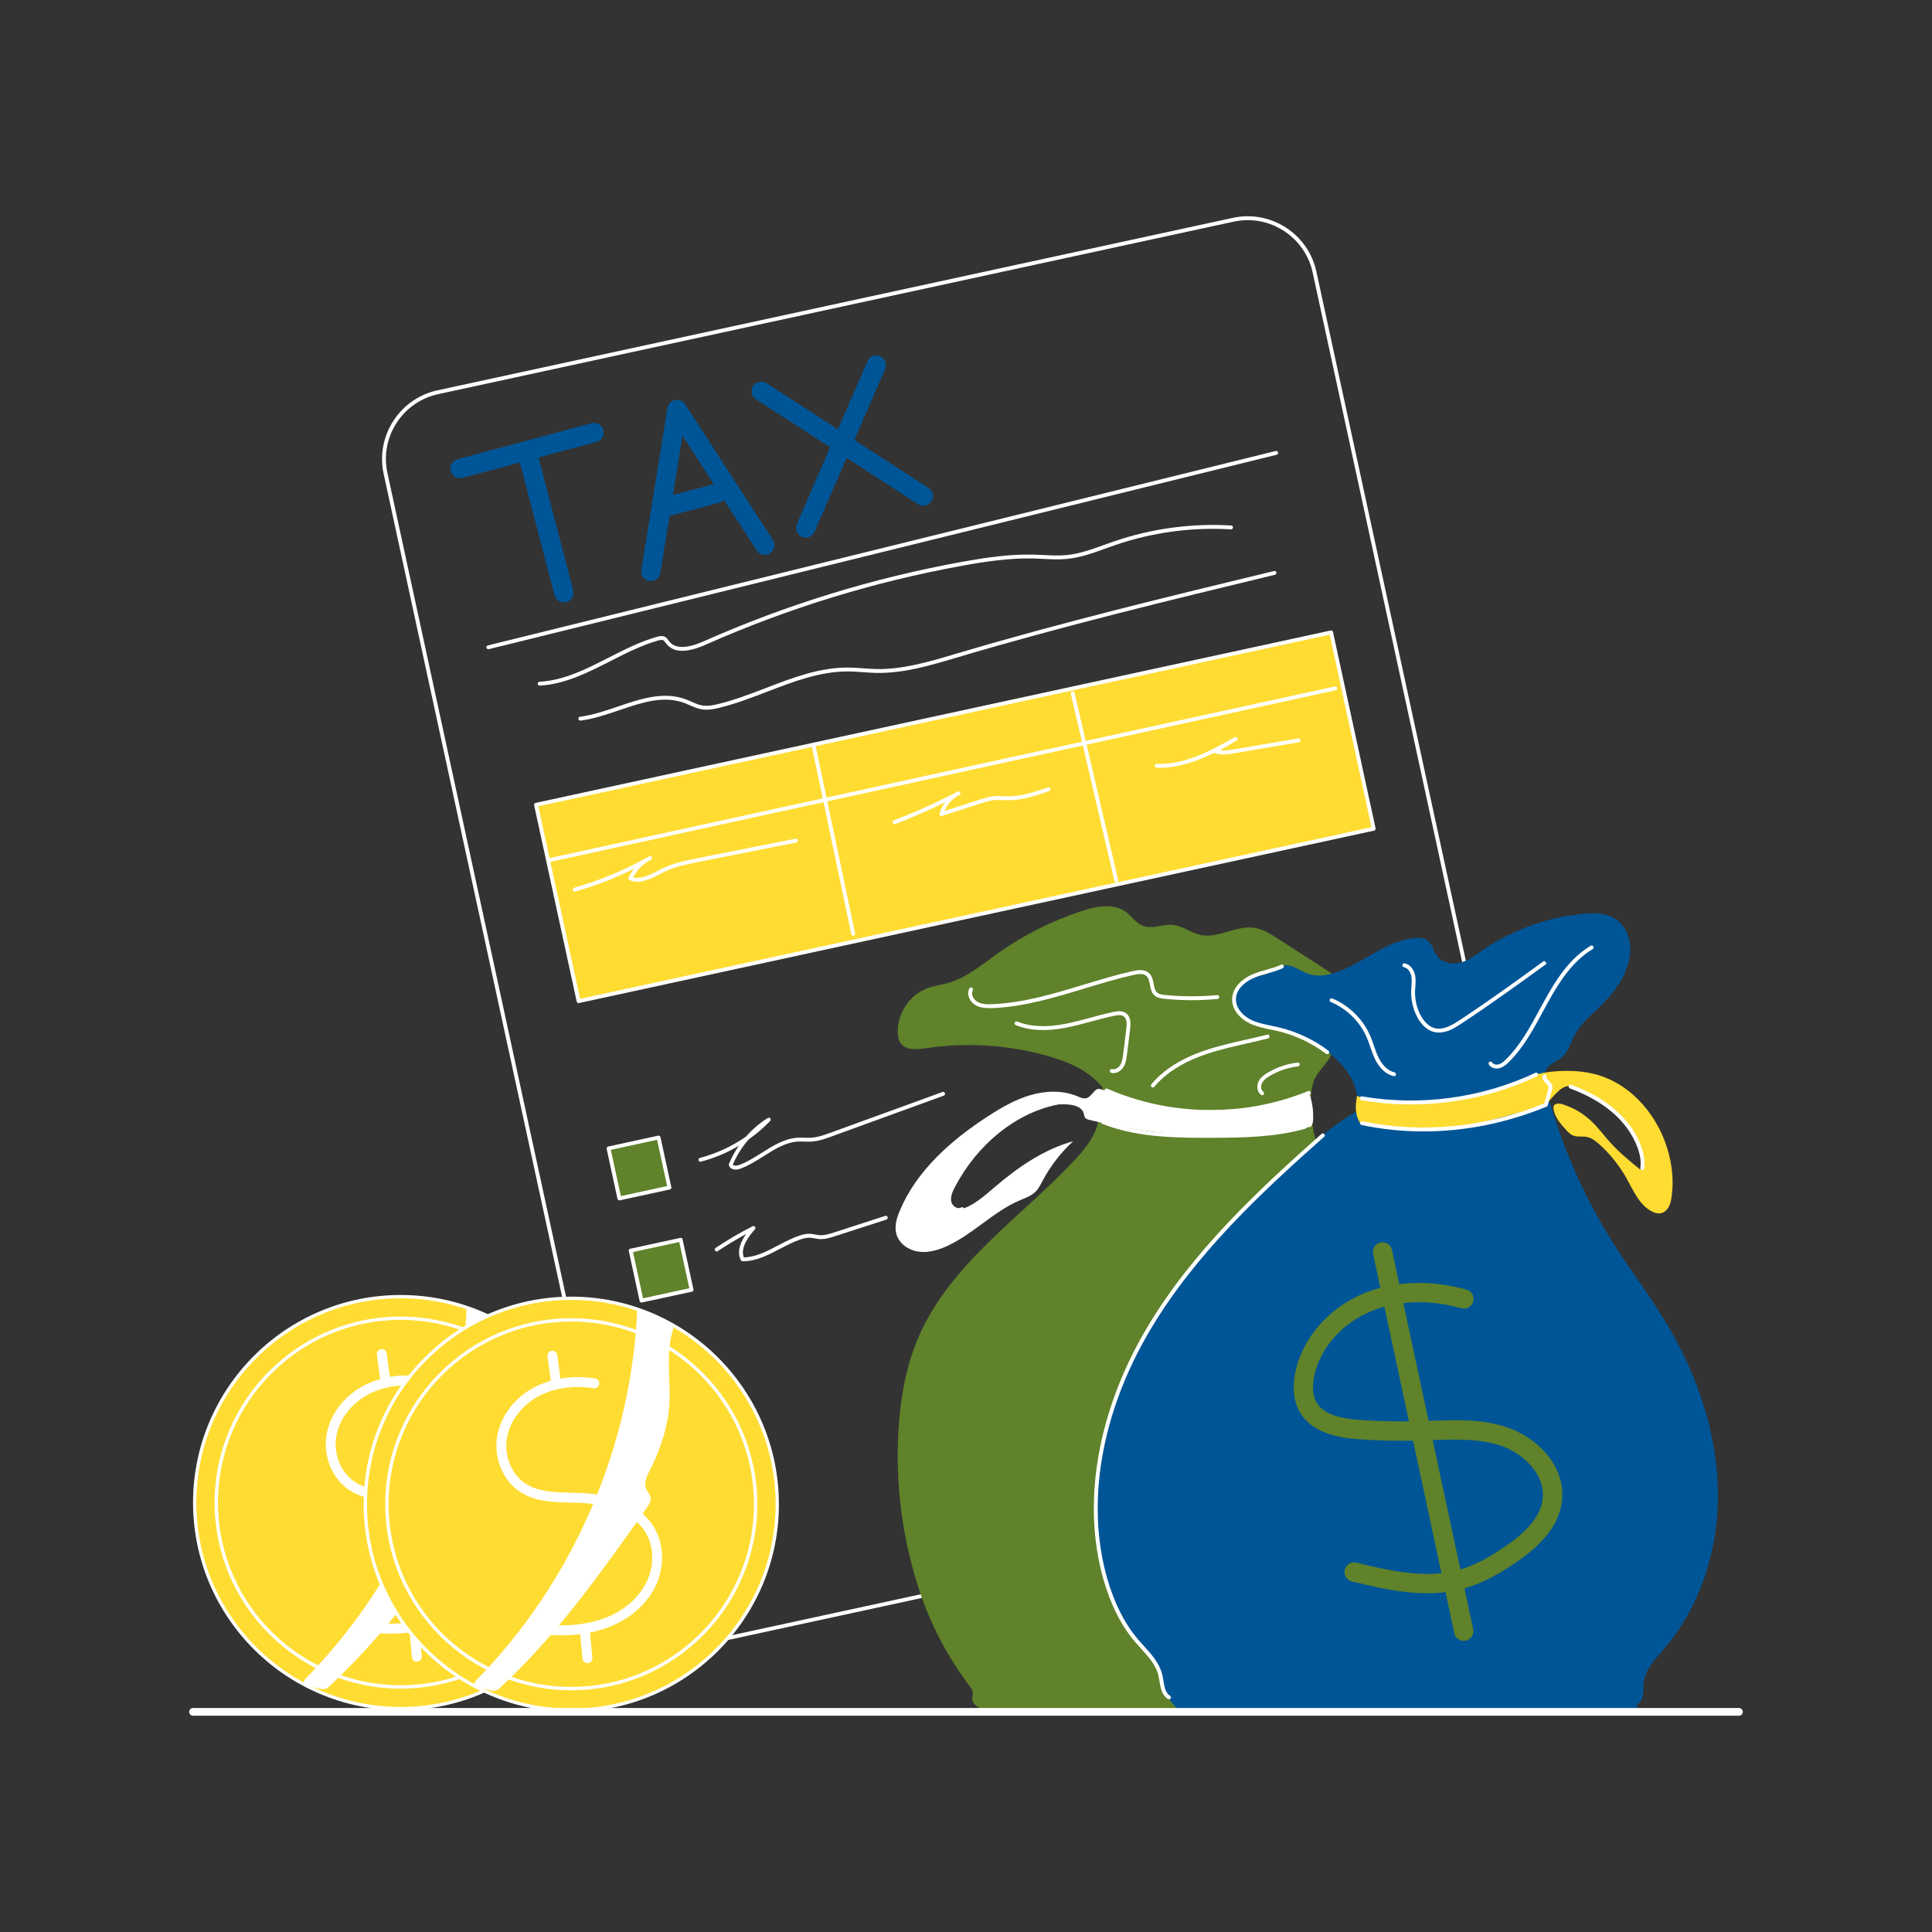 <svg transform="scale(1)" version="1.1" id="EzjBcCOfnR" xmlns="http://www.w3.org/2000/svg" xmlns:xlink="http://www.w3.org/1999/xlink" x="0px" y="0px" width="500px" height="500px" viewBox="0 0 500 500" xml:space="preserve" class="pbimage_pbimage__wrapper__image__0LEis false"><rect x="0" y="0" width="500" height="500" fill="#333333" stroke="none"/><title>Taxes</title><style type="text/css"> .st0{fill:#FFDC32;} .st1{fill:#FFB0CC;} .st2{fill:#000001;} .st3{fill:#005596;} .st4{fill:#FFFFFF;}
 .st4{fill:#FFFFFF;}
 .st3{fill:#005596;}
 .st2{fill:#ffffff;}
 .st1{fill:#5f822a;}
 .st0{fill:#FFDC32;}</style><g id="paper"><rect class="st0" x="141.84" y="185.38" transform="matrix(0.977 -0.212 0.212 0.977 -39.181 57.169)" width="210.57" height="52" fill="#FFDC32"></rect><rect class="st1" x="158.74" y="295.65" transform="matrix(0.977 -0.212 0.212 0.977 -60.299 41.908)" width="13.25" height="13.25" fill="#5f822a"></rect><rect class="st1" x="164.48" y="322.09" transform="matrix(0.977 -0.212 0.212 0.977 -65.773 43.724)" width="13.25" height="13.25" fill="#5f822a"></rect><path class="st2" d="M179.67,425.9c-3.45,0-6.83-0.99-9.8-2.9c-4.08-2.63-6.9-6.69-7.93-11.43L99.29,122.64
		c-2.12-9.8,4.12-19.49,13.91-21.62l205.86-44.64c9.8-2.13,19.5,4.12,21.62,13.91l62.65,288.93c1.03,4.75,0.15,9.61-2.48,13.69
		s-6.69,6.9-11.43,7.93l-205.86,44.64C182.27,425.76,180.96,425.9,179.67,425.9z M322.92,56.97c-1.2,0-2.42,0.13-3.64,0.39
		L113.42,102c-4.48,0.97-8.32,3.63-10.81,7.49c-2.48,3.86-3.32,8.45-2.34,12.94l62.65,288.93c0.97,4.49,3.63,8.32,7.49,10.81
		c3.86,2.48,8.45,3.32,12.94,2.34l205.86-44.64c4.48-0.97,8.32-3.63,10.8-7.49s3.32-8.45,2.34-12.94L339.71,70.51
		C337.96,62.48,330.83,56.97,322.92,56.97z" fill="#ffffff"></path><path class="st2" d="M126.37,168.01c-0.22,0-0.43-0.15-0.48-0.38c-0.07-0.27,0.1-0.54,0.37-0.6l203.89-50.31
		c0.27-0.07,0.54,0.1,0.61,0.37c0.07,0.27-0.1,0.54-0.37,0.6l-203.89,50.31C126.45,168,126.41,168.01,126.37,168.01z" fill="#ffffff"></path><path class="st2" d="M149.74,259.6c-0.23,0-0.44-0.16-0.49-0.39l-11.02-50.82c-0.03-0.13,0-0.27,0.07-0.38
		c0.07-0.11,0.19-0.19,0.31-0.22l205.78-44.62c0.27-0.06,0.54,0.11,0.59,0.38l11.02,50.82c0.03,0.13,0,0.27-0.07,0.38
		c-0.07,0.11-0.19,0.19-0.32,0.22l-205.78,44.62C149.81,259.6,149.78,259.6,149.74,259.6z M139.32,208.66l10.81,49.84l204.81-44.41
		l-10.81-49.84L139.32,208.66z" fill="#ffffff"></path><path class="st2" d="M142.53,223.02c-0.23,0-0.44-0.16-0.49-0.39c-0.06-0.27,0.11-0.54,0.38-0.6l203.07-44.38
		c0.26-0.06,0.54,0.11,0.59,0.38c0.06,0.27-0.11,0.54-0.38,0.6L142.64,223C142.6,223.01,142.56,223.02,142.53,223.02z" fill="#ffffff"></path><path class="st2" d="M220.81,242.16c-0.23,0-0.44-0.16-0.49-0.4l-10.16-48.25c-0.06-0.27,0.12-0.54,0.39-0.59
		c0.27-0.06,0.54,0.12,0.59,0.39l10.16,48.25c0.06,0.27-0.12,0.54-0.39,0.59C220.88,242.15,220.84,242.16,220.81,242.16z" fill="#ffffff"></path><path class="st2" d="M288.89,228.35c-0.23,0-0.43-0.16-0.49-0.39l-11.27-48.4c-0.06-0.27,0.11-0.54,0.37-0.6
		c0.27-0.06,0.54,0.1,0.6,0.37l11.27,48.4c0.06,0.27-0.11,0.54-0.37,0.6C288.97,228.35,288.93,228.35,288.89,228.35z" fill="#ffffff"></path><path class="st2" d="M160.29,310.65c-0.1,0-0.19-0.03-0.27-0.08c-0.11-0.07-0.19-0.19-0.22-0.32L157,297.31
		c-0.06-0.27,0.11-0.54,0.38-0.59l12.95-2.81c0.13-0.03,0.27,0,0.38,0.07c0.11,0.07,0.19,0.19,0.22,0.31l2.81,12.95
		c0.06,0.27-0.11,0.54-0.38,0.59l-12.95,2.81C160.37,310.65,160.33,310.65,160.29,310.65z M158.08,297.58l2.6,11.97l11.97-2.6
		l-2.6-11.97L158.08,297.58z" fill="#ffffff"></path><path class="st2" d="M166.03,337.1c-0.23,0-0.44-0.16-0.49-0.39l-2.81-12.95c-0.06-0.27,0.11-0.54,0.38-0.59l12.95-2.81
		c0.27-0.06,0.54,0.11,0.59,0.38l2.81,12.95c0.06,0.27-0.11,0.54-0.38,0.59l-12.95,2.81C166.1,337.09,166.06,337.1,166.03,337.1z
		 M163.82,324.03l2.6,11.97l11.97-2.6l-2.6-11.97L163.82,324.03z" fill="#ffffff"></path><path class="st2" d="M139.66,177.44c-0.26,0-0.48-0.21-0.5-0.47c-0.02-0.28,0.19-0.51,0.47-0.53c6.35-0.36,11.95-3.22,17.88-6.24
		c4.01-2.04,8.15-4.16,12.51-5.39c0.69-0.2,1.42-0.33,2.08,0.01c0.43,0.23,0.69,0.6,0.93,0.92c0.06,0.09,0.12,0.17,0.19,0.26
		c1.51,1.92,4.52,1.9,8.93-0.05c21.36-9.47,43.85-16.39,66.84-20.55c5.93-1.07,12.3-2.04,18.68-1.86c0.78,0.02,1.56,0.06,2.35,0.1
		c1.96,0.1,3.99,0.2,5.96,0.02c3.37-0.32,6.65-1.51,9.82-2.66c0.85-0.31,1.7-0.62,2.56-0.91c9.64-3.3,20.1-4.72,30.28-4.09
		c0.28,0.02,0.49,0.25,0.47,0.53c-0.02,0.27-0.26,0.48-0.53,0.47c-10.04-0.62-20.38,0.78-29.89,4.04c-0.85,0.29-1.69,0.6-2.54,0.9
		c-3.23,1.17-6.57,2.38-10.06,2.71c-2.04,0.2-4.11,0.09-6.11-0.01c-0.77-0.04-1.55-0.08-2.32-0.1c-6.29-0.18-12.6,0.78-18.47,1.84
		c-22.91,4.15-45.32,11.04-66.61,20.48c-4.88,2.17-8.29,2.08-10.12-0.24c-0.07-0.09-0.14-0.19-0.22-0.29
		c-0.19-0.26-0.37-0.51-0.59-0.62c-0.36-0.19-0.88-0.07-1.34,0.06c-4.27,1.21-8.37,3.3-12.33,5.32c-5.76,2.94-11.72,5.97-18.28,6.35
		C139.68,177.44,139.67,177.44,139.66,177.44z" fill="#ffffff"></path><path class="st2" d="M150.19,186.49c-0.25,0-0.46-0.18-0.5-0.44c-0.04-0.27,0.16-0.52,0.43-0.56c3.27-0.42,6.59-1.55,9.8-2.64
		c5.8-1.97,11.8-4.01,17.58-1.86c0.49,0.18,0.96,0.39,1.44,0.6c0.99,0.44,1.92,0.85,2.92,1c1.36,0.21,2.77-0.09,3.99-0.38
		c4.21-1.02,8.37-2.62,12.41-4.17c6.8-2.62,13.85-5.33,21.22-5.28c1.32,0.01,2.65,0.1,3.93,0.2c1.12,0.08,2.29,0.17,3.43,0.19
		c6.79,0.12,13.55-1.87,20.07-3.81l0.64-0.19c27.14-8.07,55.11-14.83,82.17-21.37c0.27-0.07,0.54,0.1,0.6,0.37
		c0.06,0.27-0.1,0.54-0.37,0.6c-27.04,6.53-55,13.29-82.11,21.36l-0.64,0.19c-6.59,1.96-13.4,3.98-20.38,3.85
		c-1.17-0.02-2.34-0.11-3.48-0.19c-1.27-0.09-2.58-0.19-3.87-0.19c-0.05,0-0.11,0-0.16,0c-7.15,0-14.03,2.65-20.69,5.21
		c-4.06,1.56-8.26,3.18-12.53,4.21c-1.31,0.32-2.84,0.64-4.38,0.4c-1.13-0.17-2.17-0.63-3.18-1.07c-0.46-0.2-0.92-0.4-1.39-0.58
		c-5.44-2.03-11.01-0.14-16.91,1.87c-3.26,1.11-6.63,2.25-10,2.69C150.23,186.49,150.21,186.49,150.19,186.49z" fill="#ffffff"></path><path class="st2" d="M148.73,230.74c-0.22,0-0.42-0.14-0.48-0.36c-0.08-0.27,0.08-0.54,0.34-0.62c6.45-1.84,12.69-4.41,18.56-7.67
		c0.28-0.17,0.57-0.34,0.86-0.49c0.24-0.12,0.54-0.03,0.67,0.21c0.13,0.24,0.04,0.54-0.19,0.67c-0.28,0.16-0.55,0.31-0.83,0.47
		c-1.61,1-2.93,2.42-3.82,4.09c2.05,0.56,4.27-0.58,6.43-1.69c0.49-0.25,0.98-0.5,1.46-0.73c2.8-1.33,5.85-1.94,8.8-2.52l25.36-5.04
		c0.27-0.06,0.53,0.12,0.59,0.39c0.05,0.27-0.12,0.53-0.39,0.59l-25.36,5.04c-2.89,0.57-5.88,1.17-8.57,2.45
		c-0.47,0.22-0.95,0.47-1.44,0.72c-2.42,1.24-5.16,2.65-7.78,1.55c-0.12-0.05-0.22-0.15-0.27-0.28c-0.05-0.13-0.04-0.27,0.01-0.39
		c0.38-0.82,0.85-1.59,1.41-2.29c-4.88,2.43-9.98,4.4-15.22,5.89C148.82,230.74,148.78,230.74,148.73,230.74z" fill="#ffffff"></path><path class="st2" d="M231.5,213.29c-0.2,0-0.39-0.12-0.47-0.32c-0.1-0.26,0.03-0.55,0.29-0.65c5.53-2.14,11.01-4.6,16.28-7.34
		c0.08-0.04,0.15-0.08,0.23-0.12c0.25-0.12,0.54-0.02,0.67,0.22c0.12,0.24,0.03,0.54-0.21,0.67c-0.07,0.04-0.14,0.08-0.22,0.11
		c-1.62,0.87-2.93,2.32-3.65,4.02l9.26-2.98c1.07-0.34,2.18-0.7,3.34-0.83c0.88-0.1,1.75-0.06,2.6-0.02
		c0.44,0.02,0.88,0.02,1.33,0.04c3.53,0,6.95-1.18,10.26-2.32c0.26-0.09,0.55,0.05,0.64,0.31s-0.05,0.55-0.31,0.64
		c-3.38,1.17-6.88,2.38-10.58,2.38c-0.49,0-0.92-0.02-1.37-0.04c-0.85-0.04-1.65-0.07-2.45,0.02c-1.06,0.12-2.12,0.46-3.15,0.79
		l-10.22,3.29c-0.18,0.06-0.37,0.01-0.5-0.12c-0.13-0.13-0.18-0.32-0.13-0.5c0.3-1.04,0.79-2.03,1.44-2.9
		c-4.21,2.06-8.53,3.94-12.88,5.62C231.62,213.28,231.56,213.29,231.5,213.29z" fill="#ffffff"></path><path class="st2" d="M300.2,198.7c-0.29,0-0.58-0.01-0.87-0.02c-0.28-0.01-0.49-0.25-0.48-0.52c0.01-0.27,0.23-0.48,0.5-0.48
		c0.01,0,0.01,0,0.02,0c7.37,0.32,14.47-3.67,20.17-6.88c0.24-0.13,0.54-0.05,0.68,0.19c0.14,0.24,0.05,0.54-0.18,0.68l-4.34,2.52
		c1.19,0.16,2.46-0.06,3.61-0.25l16.68-2.84c0.27-0.04,0.53,0.14,0.58,0.41c0.05,0.27-0.14,0.53-0.41,0.58l-16.68,2.84
		c-1.57,0.27-3.52,0.6-5.27-0.08c-0.01,0-0.02-0.01-0.03-0.01C309.89,196.94,305.14,198.7,300.2,198.7z" fill="#ffffff"></path><path class="st2" d="M190.41,302.68c-0.43,0-0.85-0.09-1.18-0.3c-0.35-0.23-0.56-0.57-0.6-0.99c-0.01-0.08,0.01-0.16,0.04-0.23
		c0.68-1.62,1.53-3.18,2.53-4.63c-3.05,1.81-6.35,3.2-9.81,4.11c-0.27,0.07-0.54-0.09-0.61-0.36c-0.07-0.27,0.09-0.54,0.36-0.61
		c4.29-1.13,8.32-3.01,11.93-5.53c1.63-1.86,3.53-3.5,5.63-4.81c0.21-0.13,0.49-0.09,0.65,0.11c0.16,0.2,0.15,0.48-0.03,0.66
		c-1.71,1.78-3.58,3.38-5.58,4.79c-1.69,1.94-3.08,4.15-4.08,6.51c0.02,0.05,0.06,0.09,0.12,0.13c0.29,0.19,0.95,0.18,1.47-0.01
		c2.06-0.75,4-1.97,5.89-3.17c2.92-1.84,5.93-3.75,9.45-3.92c0.57-0.03,1.13-0.01,1.68,0.01c0.6,0.02,1.16,0.04,1.73,0
		c1.67-0.11,3.3-0.7,4.88-1.27l29.03-10.56c0.26-0.09,0.55,0.04,0.64,0.3c0.09,0.26-0.04,0.55-0.3,0.64l-29.03,10.56
		c-1.65,0.6-3.35,1.22-5.16,1.33c-0.62,0.04-1.23,0.02-1.83,0c-0.55-0.02-1.08-0.04-1.6-0.01c-3.26,0.16-6.03,1.91-8.97,3.77
		c-1.93,1.22-3.92,2.48-6.08,3.26C191.24,302.6,190.82,302.68,190.41,302.68z" fill="#ffffff"></path><path class="st2" d="M192.24,326.42c-0.21,0-0.4-0.09-0.49-0.27c-1.2-2.37,0.06-4.97,1.34-6.78c-2.51,1.36-4.97,2.84-7.34,4.42
		c-0.23,0.15-0.54,0.09-0.69-0.14c-0.15-0.23-0.09-0.54,0.14-0.69c3.06-2.05,6.28-3.93,9.57-5.6c0.22-0.11,0.48-0.05,0.62,0.14
		c0.15,0.19,0.14,0.46-0.02,0.64c-2.67,3.01-3.61,5.4-2.85,7.27c3.11-0.08,5.91-1.55,8.86-3.1c1.74-0.91,3.54-1.86,5.42-2.5
		c0.79-0.27,1.83-0.57,2.93-0.5c0.44,0.03,0.86,0.11,1.27,0.19c0.33,0.06,0.67,0.13,1.01,0.16c1.31,0.11,2.63-0.31,3.9-0.72
		l13.18-4.27c0.26-0.08,0.55,0.06,0.63,0.32c0.09,0.26-0.06,0.54-0.32,0.63l-13.18,4.27c-1.3,0.42-2.79,0.9-4.29,0.77
		c-0.37-0.03-0.74-0.1-1.11-0.17c-0.4-0.08-0.77-0.15-1.14-0.17c-0.92-0.05-1.85,0.21-2.55,0.45c-1.8,0.61-3.57,1.54-5.28,2.43
		C198.83,324.79,195.71,326.42,192.24,326.42z" fill="#ffffff"></path><path class="st3" d="M119.06,123.75c-1.1,0-2.11-0.74-2.41-1.85c-0.36-1.33,0.43-2.7,1.77-3.06l34.68-9.3
		c1.33-0.36,2.7,0.43,3.06,1.77c0.36,1.33-0.43,2.7-1.77,3.06l-34.68,9.3C119.49,123.72,119.27,123.75,119.06,123.75z" fill="#005596"></path><path class="st3" d="M145.93,155.9c-1.11,0-2.12-0.74-2.42-1.87l-9.42-36.06c-0.35-1.34,0.45-2.7,1.79-3.05
		c1.34-0.35,2.7,0.45,3.05,1.79l9.42,36.06c0.35,1.34-0.45,2.7-1.79,3.05C146.35,155.88,146.14,155.9,145.93,155.9z" fill="#005596"></path><path class="st3" d="M168.44,150.39c-0.13,0-0.27-0.01-0.4-0.03c-1.36-0.22-2.29-1.5-2.07-2.87l6.77-41.92
		c0.17-1.02,0.94-1.83,1.95-2.05c1.01-0.21,2.05,0.22,2.61,1.09l22.74,35.14c0.75,1.16,0.42,2.71-0.74,3.46
		c-1.16,0.75-2.71,0.42-3.46-0.74l-19.21-29.68l-5.74,35.5C170.71,149.52,169.64,150.39,168.44,150.39z" fill="#005596"></path><path class="st3" d="M172.11,133.74c-1.11,0-2.12-0.74-2.42-1.86c-0.35-1.33,0.44-2.7,1.78-3.06l13.44-3.56
		c1.33-0.36,2.7,0.44,3.06,1.78s-0.44,2.7-1.78,3.06l-13.44,3.56C172.54,133.71,172.32,133.74,172.11,133.74z" fill="#005596"></path><path class="st3" d="M238.94,130.87c-0.46,0-0.94-0.13-1.35-0.4l-41.92-27.1c-1.16-0.75-1.49-2.3-0.74-3.46s2.3-1.49,3.46-0.74
		l41.92,27.1c1.16,0.75,1.49,2.3,0.74,3.46C240.57,130.46,239.76,130.87,238.94,130.87z" fill="#005596"></path><path class="st3" d="M208.51,139.14c-0.33,0-0.67-0.07-0.99-0.21c-1.27-0.55-1.85-2.02-1.3-3.29l18.26-42.14
		c0.55-1.27,2.02-1.85,3.29-1.3c1.27,0.55,1.85,2.02,1.3,3.29l-18.26,42.14C210.4,138.57,209.48,139.14,208.51,139.14z" fill="#005596"></path></g><g id="coin"><g><circle class="st0" cx="103.69" cy="388.87" r="53.3"></circle><path class="st4" d="M120.76,338.38c-1.48,35.76-16.72,70.78-41.87,96.25l-0.45,0.98c0,0,4.78,2.3,6.32,1.23
			c14.93-13.69,26.72-30.38,38.4-46.93c0.63-0.9,1.3-1.97,1.01-3.03c-0.19-0.66-0.72-1.16-1.02-1.77c-0.82-1.65,0.13-3.57,0.96-5.21
			c1.41-2.75,2.56-5.62,3.43-8.58c0.7-2.35,1.23-4.77,1.45-7.22c0.64-6.97-1.12-14.25,1.17-20.87c0,0-1.81-1.19-1.9-1.82
			c-1.72-0.71-3.45-1.42-5.17-2.12C122.48,339.03,121.85,338.76,120.76,338.38z"></path><path class="st2" d="M103.69,442.6c-29.63,0-53.73-24.1-53.73-53.73c0-29.63,24.1-53.73,53.73-53.73s53.73,24.1,53.73,53.73
			C157.42,418.5,133.32,442.6,103.69,442.6z M103.69,336c-29.16,0-52.88,23.72-52.88,52.88s23.72,52.88,52.88,52.88
			s52.88-23.72,52.88-52.88S132.85,336,103.69,336z"></path><path class="st2" d="M103.69,437.01c-26.54,0-48.14-21.59-48.14-48.14s21.59-48.14,48.14-48.14s48.14,21.59,48.14,48.14
			S130.24,437.01,103.69,437.01z M103.69,341.58c-26.07,0-47.28,21.21-47.28,47.28c0,26.07,21.21,47.28,47.28,47.28
			s47.28-21.21,47.28-47.28C150.97,362.79,129.76,341.58,103.69,341.58z"></path><path class="st2" d="M100.98,422.78c-1.8,0-3.69-0.1-5.68-0.31c-0.7-0.08-1.21-0.7-1.14-1.41s0.71-1.21,1.41-1.14
			c5.93,0.62,10.9,0.27,15.2-1.05c5.19-1.59,9.36-4.67,11.74-8.66c2.64-4.39,2.84-9.82,0.53-13.82c-3.77-6.52-12.79-7.66-16.49-7.85
			c-0.96-0.05-1.94-0.07-2.93-0.09c-4.53-0.1-9.2-0.21-13.13-2.75c-4.55-2.93-6.99-8.95-5.94-14.63c0.96-5.19,4.58-9.87,9.68-12.53
			c4.43-2.31,9.98-3.1,15.62-2.24c0.7,0.1,1.18,0.76,1.07,1.46c-0.11,0.7-0.76,1.18-1.46,1.07c-5.11-0.78-10.1-0.08-14.05,1.98
			c-4.35,2.27-7.55,6.38-8.35,10.73c-0.87,4.68,1.12,9.62,4.82,12.01c3.32,2.14,7.44,2.23,11.8,2.34c1.01,0.03,2,0.04,2.99,0.09
			c5.12,0.26,14.35,1.78,18.58,9.13c2.76,4.78,2.55,11.22-0.55,16.41c-2.71,4.53-7.39,8.01-13.19,9.79
			C108.36,422.3,104.88,422.78,100.98,422.78z"></path><path class="st2" d="M99.76,358.74c-0.63,0-1.18-0.46-1.26-1.1l-0.97-7.03c-0.09-0.7,0.39-1.35,1.09-1.44
			c0.7-0.1,1.35,0.39,1.44,1.09l0.97,7.03c0.09,0.7-0.39,1.35-1.09,1.44C99.87,358.73,99.81,358.74,99.76,358.74z"></path><path class="st2" d="M107.87,430.01c-0.66,0-1.21-0.49-1.27-1.16l-0.65-7.03c-0.07-0.71,0.45-1.33,1.16-1.39
			c0.7-0.05,1.33,0.45,1.39,1.16l0.65,7.03c0.07,0.71-0.45,1.33-1.16,1.39C107.95,430.01,107.9,430.01,107.87,430.01z"></path></g><g><circle class="st0" cx="147.85" cy="389.3" r="53.3"></circle><path class="st4" d="M164.92,338.8c-1.48,35.76-16.72,70.78-41.87,96.25l-0.45,0.98c0,0,4.78,2.3,6.32,1.23
			c14.93-13.69,26.72-30.38,38.4-46.93c0.63-0.9,1.3-1.97,1.01-3.03c-0.19-0.66-0.72-1.16-1.02-1.77c-0.82-1.65,0.13-3.57,0.96-5.21
			c1.41-2.75,2.56-5.62,3.43-8.58c0.7-2.35,1.23-4.77,1.45-7.22c0.64-6.97-1.12-14.25,1.17-20.87c0,0-1.81-1.19-1.9-1.82
			c-1.72-0.71-3.45-1.42-5.17-2.12C166.63,339.46,166,339.19,164.92,338.8z"></path><path class="st2" d="M147.85,443.03c-29.63,0-53.73-24.1-53.73-53.73c0-29.63,24.1-53.73,53.73-53.73s53.73,24.1,53.73,53.73
			C201.58,418.93,177.48,443.03,147.85,443.03z M147.85,336.42c-29.16,0-52.88,23.72-52.88,52.88c0,29.16,23.72,52.88,52.88,52.88
			s52.88-23.72,52.88-52.88C200.73,360.14,177,336.42,147.85,336.42z"></path><path class="st2" d="M147.85,437.44c-26.54,0-48.14-21.59-48.14-48.14c0-26.54,21.59-48.14,48.14-48.14s48.14,21.59,48.14,48.14
			C195.99,415.84,174.39,437.44,147.85,437.44z M147.85,342.01c-26.07,0-47.28,21.21-47.28,47.28s21.21,47.28,47.28,47.28
			s47.28-21.21,47.28-47.28S173.92,342.01,147.85,342.01z"></path><path class="st2" d="M145.14,423.21c-1.8,0-3.69-0.1-5.68-0.31c-0.7-0.08-1.21-0.7-1.14-1.41c0.07-0.71,0.71-1.21,1.41-1.14
			c5.93,0.62,10.9,0.27,15.2-1.05c5.19-1.59,9.36-4.67,11.74-8.66c2.64-4.39,2.84-9.82,0.53-13.82c-3.77-6.52-12.79-7.66-16.49-7.85
			c-0.96-0.05-1.94-0.07-2.93-0.09c-4.53-0.1-9.2-0.21-13.13-2.75c-4.55-2.93-6.99-8.95-5.94-14.63c0.96-5.19,4.58-9.87,9.68-12.53
			c4.43-2.31,9.98-3.1,15.62-2.24c0.7,0.1,1.18,0.76,1.07,1.46c-0.11,0.7-0.76,1.18-1.46,1.07c-5.11-0.78-10.1-0.08-14.05,1.98
			c-4.35,2.27-7.55,6.38-8.35,10.73c-0.87,4.68,1.12,9.62,4.82,12.01c3.32,2.14,7.44,2.23,11.8,2.34c1.01,0.03,2,0.04,2.99,0.09
			c5.12,0.26,14.35,1.78,18.58,9.13c2.76,4.78,2.55,11.22-0.55,16.41c-2.71,4.53-7.39,8.01-13.19,9.79
			C152.51,422.72,149.03,423.21,145.14,423.21z"></path><path class="st2" d="M143.91,359.17c-0.63,0-1.18-0.46-1.26-1.1l-0.97-7.03c-0.09-0.7,0.39-1.35,1.09-1.44
			c0.7-0.1,1.35,0.39,1.44,1.09l0.97,7.03c0.09,0.7-0.39,1.35-1.09,1.44C144.03,359.16,143.97,359.17,143.91,359.17z"></path><path class="st2" d="M152.02,430.43c-0.66,0-1.21-0.49-1.27-1.16l-0.65-7.03c-0.07-0.71,0.45-1.33,1.16-1.39
			c0.7-0.05,1.33,0.45,1.39,1.16l0.65,7.03c0.07,0.71-0.45,1.33-1.16,1.39C152.1,430.43,152.06,430.43,152.02,430.43z"></path></g></g><g id="money"><path class="st1" d="M285.27,281.37c-3.51-4.38-9-6.67-14.41-8.17c-10.14-2.81-20.86-3.47-31.27-1.92
		c-2.36,0.35-5.29,0.58-6.59-1.42c-0.44-0.68-0.59-1.52-0.64-2.33c-0.32-5.04,3-10.11,7.75-11.82c1.67-0.6,3.46-0.82,5.17-1.3
		c4.85-1.36,8.82-4.74,12.92-7.66c6.64-4.73,13.99-8.44,21.73-10.98c3.81-1.25,8.34-2.11,11.55,0.3c1.47,1.1,2.51,2.81,4.21,3.5
		c2.45,1,5.22-0.46,7.86-0.2c2.53,0.25,4.64,2.05,7.12,2.59c4.63,1.01,9.28-2.55,13.96-1.85c2.19,0.33,4.13,1.56,5.99,2.76
		c4.33,2.79,8.65,5.58,12.98,8.37c1.15,0.74,2.37,1.57,2.86,2.85c0.98,2.57-1.42,5.1-2.07,7.77c-0.83,3.43,1.31,7.12,0.3,10.5
		c-0.8,2.68-3.39,4.45-4.52,7.01c-0.43,0.96-0.63,2.01-0.77,3.05c-0.6,4.58,0.08,9.32,1.51,14.06
		c-9.28,14.34-18.36,28.8-27.25,43.38c-3.2,5.25-6.39,10.54-8.79,16.2c-7.01,16.52-6.9,35.29-3.42,53.71
		c1.54,11.05,3.25,22.08,5.14,33.07c0,0-52.08-0.15-52.16-0.42c-1.27-0.52-2.75-1.32-2.82-2.69c-0.03-0.57,0.21-1.13,0.16-1.7
		c-0.05-0.65-0.47-1.21-0.86-1.73c-5.78-7.66-10.35-16.23-13.45-26.16c-4.13-13.08-5.8-26.92-4.9-40.61
		c0.54-8.19,2.01-16.41,5.33-23.92c4.09-9.28,10.83-17.14,18.07-24.24c7.24-7.1,15.08-13.59,22-20.99c2.77-2.96,5.49-6.26,6.3-10.24
		L285.27,281.37z"></path><path class="st2" d="M338.76,282.52c-6.83,3.79-14.91,4.39-22.71,4.71c-3.83,0.16-7.69,0.27-11.49-0.23
		c-2.77-0.36-5.48-1.04-8.19-1.71c-3.88-0.97-7.77-1.94-11.64-3.44c-1.38-0.45-2.06,1.82-3.42,2.31c-0.82,0.3-1.71-0.12-2.52-0.46
		c-3.81-1.59-8.17-1.43-12.13-0.28c-3.96,1.16-7.57,3.25-11.03,5.5c-9.43,6.13-18.32,13.93-22.72,24.29
		c-0.84,1.99-1.52,4.22-0.89,6.29c0.73,2.42,3.16,4.06,5.67,4.42c2.5,0.36,5.05-0.37,7.35-1.42c6.76-3.08,12-8.9,18.82-11.83
		c1.45-0.62,3-1.14,4.12-2.25c0.83-0.82,1.35-1.9,1.9-2.94c2.02-3.79,4.68-7.23,7.85-10.13c-7.6,2.1-14.25,6.71-20.25,11.82
		c-2.31,1.97-4.59,4.05-7.36,5.28c-0.99,0.44-2.17,0.74-3.11,0.21c-1.62-0.93-1.16-3.38-0.36-5.07c3.54-7.52,9.4-13.93,16.58-18.11
		c4.12-2.4,8.85-4.11,13.59-3.6c1.5,0.16,3.21,0.76,3.63,2.2c0.12,0.41,0.13,0.88,0.4,1.21c0.25,0.31,0.66,0.43,1.05,0.52
		c18.57,4.73,38.18,5.33,57.26,1.81c0.61-0.56,0.69-1.48,0.69-2.31C339.87,287.46,339.73,285.6,338.76,282.52z"></path><path class="st3" d="M330.49,250.51c1.12-0.95,2.82-0.83,4.19-0.31c1.37,0.52,2.6,1.39,4,1.86c2.11,0.7,4.43,0.4,6.56-0.25
		c7.32-2.23,13.3-8.43,20.92-9.05c1.19-0.1,2.5-0.02,3.43,0.74c1.19,0.96,1.41,2.7,2.32,3.93c1.07,1.44,3.01,2.03,4.8,1.88
		c1.79-0.14,3.46-0.91,5.44-2.31c8.05-5.92,17.73-9.6,27.69-10.51c2.7-0.25,5.58-0.25,7.91,1.13c2.02,1.19,3.38,3.34,3.89,5.63
		c0.51,2.29,0.23,4.7-0.51,6.93c-1.39,4.2-4.33,7.73-7.53,10.79c-2.18,2.09-4.57,4.09-6,6.75c-1.08,2.01-1.62,4.43-3.36,5.91
		c-0.83,0.71-1.86,1.13-2.76,1.74c-0.9,0.61-1.73,1.52-1.62,2.96c0.02,0.62,0.1,1.34,0.61,1.69c0.14,0.1,0.32,0.16,0.45,0.28
		c0.35,0.31,0.29,0.87,0.19,1.33c-0.17,0.83-0.34,1.66-0.51,2.49c-0.03,0.14-0.06,0.28-0.02,0.41c0.03,0.12,0.11,0.23,0.18,0.34
		c0.38,0.56,0.63,1.22,1.01,2.56c3.71,12.14,9.07,23.77,15.87,34.49c4.29,6.75,9.14,13.13,13.29,19.97
		c7.83,12.9,13.12,27.58,13.64,42.67c0.52,15.09-3.99,30.58-13.81,42.04c-2.33,2.72-5.07,5.5-5.38,9.07
		c-0.17,1.99,0.14,4.6-1.69,5.4l-0.15,1.64c0,0-118.26,0.1-118.45-0.15c-2.18-1.89-3.76-4.46-4.47-7.26
		c-0.42-1.67-0.55-3.44-1.34-4.98c-0.77-1.5-2.08-2.63-3.27-3.81c-4.61-4.59-7.69-10.56-9.57-16.79
		c-1.88-6.23-2.62-12.75-2.89-20.24c-0.34-8.71,1.56-17.39,4.5-25.59c2.94-8.2,6.92-15.99,11.85-24.46
		c4.68-7.6,10.83-14.17,16.94-20.69c5.81-6.2,11.64-12.43,18.3-18.28c4.65-5.05,10.08-9.36,16.06-12.96
		c0.91-4.32-1.15-8.81-4.1-12.09c-4.76-5.27-11.67-8.13-18.6-9.66c-2.02-0.45-4.12-0.81-5.87-1.91c-1.8-1.13-3.1-3.01-3.43-5.37
		c0.9-2.08,1.94-4.33,3.97-5.34C324.97,252.23,327.59,252.95,330.49,250.51z"></path><path class="st0" d="M351.2,283.58c1.95,1,4.18,1.27,6.37,1.44c10.68,0.83,21.58-0.33,31.65-3.98c3.86-1.4,7.66-3.17,12.02-3.66
		c4.13-0.43,8.38-0.35,12.36,0.84c7.96,2.38,14.17,9.13,17.16,16.89c1.8,4.67,2.56,9.78,1.83,14.73c-0.13,0.89-0.31,1.79-0.76,2.57
		s-1.18,1.44-2.06,1.59c-0.71,0.12-1.44-0.09-2.09-0.4c-3.37-1.6-4.92-5.42-6.75-8.68c-1.84-3.28-4.22-6.26-7.02-8.77
		c-0.94-0.85-1.99-1.66-3.23-1.91c-1.2-0.23-2.5,0.09-3.62-0.39c-0.69-0.29-1.23-0.86-1.74-1.41c-1.46-1.58-2.95-3.32-3.27-5.44
		c-0.03-0.22-0.05-0.46,0.01-0.67c0.26-0.84,1.46-0.81,2.3-0.55c2.74,0.85,5.28,2.32,7.37,4.27c1.83,1.7,3.3,3.74,4.97,5.6
		c2.36,2.62,5.11,4.86,7.84,7.09c0.88-4.77-1.17-9.74-4.45-13.32c-3.28-3.57-7.67-5.93-12.14-7.83c-0.62-0.26-1.27-0.53-1.95-0.52
		c-1.17,0.01-2.17,0.82-3.02,1.63c-1.01,0.98-1.94,2.04-2.99,3.45c-4.42,1.17-8.84,2.34-13.27,3.52c-3.1,0.82-6.22,1.65-9.39,2.17
		c-8.36,1.37-16.94,0.59-25.33-1.27c-0.68-0.95-1-2.12-1.1-3.29C350.83,286.11,350.94,284.93,351.2,283.58z"></path><path class="st2" d="M302.53,439.78c-0.09,0-0.18-0.02-0.27-0.08c-1.58-0.99-1.89-2.84-2.19-4.62c-0.09-0.53-0.17-1.05-0.29-1.54
		c-0.65-2.67-2.62-4.83-4.51-6.91c-0.52-0.57-1.04-1.14-1.53-1.72c-3.54-4.16-6.29-9.58-8.16-16.11
		c-5.68-19.83-1.57-43.59,11.26-65.19c11.73-19.74,28.75-35.6,45.17-50.16c0.21-0.18,0.52-0.17,0.71,0.04
		c0.18,0.21,0.16,0.52-0.04,0.71c-16.36,14.5-33.31,30.31-44.97,49.92c-12.7,21.36-16.77,44.83-11.16,64.4
		c1.83,6.39,4.51,11.69,7.96,15.74c0.49,0.57,1,1.13,1.51,1.7c1.98,2.18,4.03,4.43,4.75,7.35c0.13,0.52,0.22,1.07,0.31,1.62
		c0.27,1.64,0.53,3.19,1.73,3.94c0.23,0.15,0.3,0.46,0.16,0.69C302.86,439.7,302.69,439.78,302.53,439.78z"></path><path class="st2" d="M343.49,272.82c-0.11,0-0.21-0.03-0.3-0.1c-3.7-2.79-8.03-4.82-12.53-5.88c-0.59-0.14-1.2-0.26-1.8-0.39
		c-1.88-0.39-3.83-0.79-5.6-1.67c-2.1-1.05-4.51-3.34-4.39-6.34c0.12-2.99,2.74-5.18,5.15-6.23c1.22-0.53,2.5-0.89,3.74-1.25
		c1.28-0.36,2.6-0.74,3.8-1.29c0.25-0.11,0.55,0,0.66,0.25c0.11,0.25,0,0.55-0.25,0.66c-1.28,0.58-2.63,0.96-3.95,1.34
		c-1.21,0.34-2.46,0.7-3.61,1.2c-2.13,0.93-4.45,2.82-4.55,5.36c-0.1,2.52,2,4.49,3.84,5.4c1.65,0.83,3.53,1.21,5.35,1.59
		c0.61,0.13,1.22,0.25,1.83,0.39c4.64,1.09,9.1,3.18,12.91,6.05c0.22,0.17,0.26,0.48,0.1,0.7
		C343.79,272.75,343.65,272.82,343.49,272.82z"></path><path class="st2" d="M387.36,276.52c-0.79,0-1.61-0.31-2.05-1.03c-0.14-0.24-0.07-0.54,0.16-0.69c0.23-0.14,0.54-0.07,0.69,0.16
		c0.33,0.54,1.14,0.66,1.71,0.49c0.67-0.19,1.24-0.66,1.89-1.3c3.7-3.64,6.25-8.36,8.71-12.92c0.42-0.78,0.85-1.57,1.28-2.34
		c3-5.43,6.51-10.91,11.93-14.13c0.24-0.14,0.54-0.06,0.69,0.17c0.14,0.24,0.06,0.54-0.17,0.69c-5.21,3.1-8.64,8.44-11.57,13.75
		c-0.43,0.77-0.85,1.56-1.27,2.34c-2.5,4.62-5.08,9.41-8.89,13.16c-0.66,0.65-1.39,1.28-2.31,1.55
		C387.9,276.48,387.64,276.52,387.36,276.52z"></path><path class="st2" d="M372.41,267.23c-0.4,0-0.81-0.04-1.22-0.14c-2.44-0.57-3.89-2.81-4.53-4.1c-1.01-2.02-1.51-4.28-1.45-6.54
		c0.01-0.39,0.04-0.77,0.07-1.16c0.07-0.91,0.13-1.76-0.02-2.59c-0.18-1.04-0.85-2.19-1.92-2.39c-0.27-0.05-0.45-0.31-0.4-0.59
		c0.05-0.27,0.31-0.45,0.59-0.4c1.54,0.3,2.47,1.82,2.72,3.2c0.17,0.96,0.1,1.91,0.03,2.84c-0.03,0.37-0.05,0.75-0.07,1.12
		c-0.06,2.09,0.4,4.19,1.34,6.06c0.57,1.13,1.82,3.09,3.87,3.57c2.16,0.5,4.38-0.8,6.3-2.07c7.46-4.91,14.82-10.24,21.93-15.4
		l0.34,0.37l0.29,0.4c-7.17,5.19-14.54,10.53-22.01,15.45C376.52,266.04,374.51,267.23,372.41,267.23z"></path><path class="st2" d="M360.79,278.51c-0.04,0-0.07,0-0.11-0.01c-2.55-0.58-4.05-2.87-4.72-4.19c-0.55-1.08-0.95-2.24-1.33-3.36
		c-0.27-0.78-0.54-1.58-0.87-2.35c-1.77-4.16-5.18-7.55-9.35-9.28c-0.25-0.11-0.38-0.4-0.27-0.65c0.11-0.25,0.4-0.37,0.65-0.27
		c4.41,1.84,8.02,5.42,9.89,9.82c0.34,0.79,0.62,1.62,0.89,2.41c0.37,1.08,0.76,2.21,1.28,3.23c0.59,1.16,1.89,3.18,4.05,3.66
		c0.27,0.06,0.44,0.33,0.38,0.6C361.22,278.35,361.02,278.51,360.79,278.51z"></path><path class="st2" d="M365.11,285.82c-4.29,0-8.57-0.36-12.79-1.09c-0.27-0.05-0.46-0.31-0.41-0.58s0.31-0.46,0.58-0.41
		c15.09,2.6,31.02,0.44,44.87-6.1c0.25-0.11,0.55-0.01,0.67,0.24c0.12,0.25,0.01,0.55-0.24,0.67
		C387.62,283.35,376.35,285.82,365.11,285.82z"></path><path class="st2" d="M368.41,292.81c-5.4,0-10.77-0.55-16.05-1.66c-0.27-0.06-0.44-0.32-0.39-0.59c0.06-0.27,0.33-0.45,0.59-0.39
		c15.45,3.24,31.74,1.65,47.11-4.61l0.95-3.49c0.08-0.29,0.17-0.61,0.11-0.86c-0.08-0.29-0.37-0.59-0.66-0.88
		c-0.49-0.49-1.09-1.09-0.8-1.94c0.09-0.26,0.37-0.4,0.63-0.31c0.26,0.09,0.4,0.37,0.31,0.63c-0.08,0.23,0.12,0.47,0.56,0.91
		c0.37,0.37,0.78,0.78,0.92,1.34c0.13,0.5,0,0.98-0.11,1.37l-1.02,3.73c-0.04,0.15-0.15,0.27-0.29,0.33
		C389.9,290.65,379.1,292.81,368.41,292.81z"></path><path class="st2" d="M313.3,288.28c-9.28,0-18.55-1.87-27.15-5.61c-0.25-0.11-0.37-0.41-0.26-0.66c0.11-0.25,0.41-0.37,0.66-0.26
		c16.43,7.15,35.38,7.38,51.98,0.63c0.25-0.11,0.55,0.02,0.65,0.27c0.1,0.26-0.02,0.55-0.27,0.65
		C330.74,286.62,322.02,288.28,313.3,288.28z"></path><path class="st2" d="M311.66,294.47c-9.58,0-18.26-0.45-26.35-3.6c-0.26-0.1-0.38-0.39-0.28-0.65c0.1-0.26,0.39-0.38,0.65-0.28
		c8.68,3.38,18.13,3.59,28.69,3.52c6.88-0.05,15.44-0.11,23.2-2.32c0.27-0.08,0.54,0.08,0.62,0.34c0.08,0.27-0.08,0.54-0.34,0.62
		c-7.89,2.26-16.53,2.31-23.47,2.36C313.46,294.47,312.56,294.47,311.66,294.47z"></path><path class="st2" d="M255.96,260.9c-1.19,0-2.44-0.14-3.54-0.78c-1.42-0.83-2.38-2.76-1.54-4.31c0.13-0.24,0.44-0.33,0.68-0.2
		c0.24,0.13,0.33,0.43,0.2,0.68c-0.55,1.02,0.17,2.39,1.17,2.97c1.15,0.68,2.62,0.68,3.9,0.62c8.04-0.33,15.93-2.72,23.56-5.03
		c4.16-1.26,8.45-2.56,12.75-3.53c1.45-0.32,3.08-0.52,4.22,0.51c0.81,0.74,1.01,1.79,1.21,2.81c0.18,0.92,0.34,1.79,0.95,2.29
		c0.47,0.38,1.16,0.48,1.87,0.55c4.51,0.47,9.08,0.48,13.6,0.05c0.26-0.01,0.52,0.17,0.55,0.45c0.03,0.27-0.17,0.52-0.45,0.55
		c-4.58,0.44-9.23,0.43-13.8-0.05c-0.84-0.09-1.72-0.22-2.4-0.77c-0.89-0.72-1.1-1.82-1.3-2.87c-0.17-0.9-0.33-1.75-0.9-2.26
		c-0.79-0.72-2.13-0.54-3.33-0.27c-4.26,0.96-8.54,2.25-12.68,3.51c-7.69,2.33-15.64,4.74-23.81,5.08
		C256.58,260.89,256.27,260.9,255.96,260.9z"></path><path class="st2" d="M288.18,277.72c-0.19,0-0.39-0.02-0.59-0.07c-0.27-0.07-0.43-0.34-0.36-0.61c0.07-0.27,0.33-0.43,0.61-0.36
		c0.81,0.2,1.67-0.39,2.1-1.09c0.5-0.83,0.63-1.9,0.75-2.84l0.8-6.5c0.14-1.17,0.2-2.6-0.67-3.22c-0.62-0.44-1.54-0.33-2.44-0.15
		c-2,0.41-4,0.95-5.95,1.48c-2.14,0.58-4.35,1.18-6.58,1.61c-5.17,0.99-9.42,0.77-12.98-0.67c-0.26-0.1-0.38-0.39-0.28-0.65
		c0.1-0.26,0.4-0.38,0.65-0.28c3.38,1.36,7.45,1.56,12.42,0.61c2.19-0.42,4.38-1.01,6.5-1.59c1.96-0.53,3.98-1.08,6.01-1.5
		c1.12-0.23,2.29-0.35,3.22,0.31c1.3,0.92,1.26,2.7,1.08,4.15l-0.8,6.5c-0.13,1.04-0.27,2.22-0.89,3.24
		C290.28,276.94,289.3,277.72,288.18,277.72z"></path><path class="st2" d="M298.35,281.44c-0.11,0-0.23-0.04-0.32-0.12c-0.21-0.18-0.24-0.49-0.06-0.71c3.14-3.77,7.84-6.73,13.99-8.79
		c3.43-1.16,7.01-1.97,10.47-2.75c1.81-0.41,3.69-0.83,5.51-1.3c0.27-0.07,0.54,0.09,0.61,0.36c0.07,0.27-0.09,0.54-0.36,0.61
		c-1.84,0.47-3.72,0.9-5.54,1.31c-3.44,0.78-6.99,1.58-10.37,2.72c-5.97,2.01-10.52,4.87-13.54,8.49
		C298.63,281.38,298.49,281.44,298.35,281.44z"></path><path class="st2" d="M326.66,283.44c-0.1,0-0.2-0.03-0.29-0.09c-1.1-0.79-1.2-2.38-0.66-3.47c0.54-1.1,1.6-1.82,2.46-2.32
		c2.33-1.37,4.97-2.26,7.65-2.57c0.27-0.04,0.52,0.16,0.55,0.44c0.03,0.27-0.16,0.52-0.44,0.55c-2.54,0.3-5.05,1.14-7.26,2.44
		c-0.79,0.46-1.64,1.05-2.07,1.91c-0.35,0.7-0.32,1.75,0.34,2.22c0.22,0.16,0.28,0.47,0.12,0.7
		C326.97,283.36,326.81,283.44,326.66,283.44z"></path><path class="st2" d="M248.12,313.67c-0.32,0-0.66-0.07-0.99-0.21c-0.95-0.4-1.7-1.29-1.91-2.26c-0.34-1.56,0.31-3.1,1.07-4.54
		c5.95-11.27,16.01-19.39,26.91-21.71c0.27-0.05,0.54,0.11,0.59,0.38c0.06,0.27-0.12,0.54-0.38,0.59
		c-10.62,2.26-20.43,10.19-26.24,21.2c-0.67,1.26-1.25,2.61-0.98,3.86c0.14,0.66,0.67,1.28,1.32,1.55c0.31,0.13,0.78,0.23,1.22-0.04
		c0.24-0.15,0.54-0.08,0.69,0.16c0.15,0.23,0.08,0.54-0.16,0.69C248.92,313.56,248.53,313.67,248.12,313.67z"></path><path class="st2" d="M425.01,302.82c-0.02,0-0.05,0-0.07,0c-0.27-0.04-0.46-0.29-0.42-0.57c0.22-1.53,0-3.21-0.68-5.13
		c-1.26-3.55-3.67-6.87-6.99-9.6c-2.84-2.34-6.29-4.25-10.56-5.85c-0.26-0.1-0.39-0.38-0.29-0.64c0.1-0.26,0.38-0.39,0.64-0.29
		c4.37,1.64,7.92,3.61,10.84,6.01c3.45,2.84,5.98,6.32,7.29,10.04c0.74,2.08,0.97,3.92,0.73,5.61
		C425.47,302.65,425.26,302.82,425.01,302.82z"></path><path class="st1" d="M369.43,412.33c-6.91,0-13.74-1.65-19.57-3.06c-1.34-0.32-2.17-1.67-1.84-3.02s1.68-2.17,3.02-1.84
		c8.22,1.98,17.52,4.23,26.04,2.01c3.82-1,7.81-2.99,12.54-6.26c6.14-4.24,9.2-8.17,9.64-12.37c0.65-6.25-5.08-11.68-10.8-13.63
		c-5.6-1.9-11.92-1.67-18.04-1.45c-1.02,0.04-2.03,0.07-3.04,0.1c-5.18,0.15-10.44,0.04-15.61-0.32c-5.03-0.35-12.1-1.45-15.34-6.98
		c-1.64-2.79-2.04-6.41-1.18-10.48c1.86-8.75,8.61-16.51,17.62-20.27c7.83-3.27,17.3-3.62,26.66-1c1.33,0.37,2.11,1.75,1.73,3.08
		c-0.37,1.33-1.75,2.11-3.08,1.73c-8.28-2.32-16.58-2.04-23.39,0.8c-7.51,3.13-13.13,9.53-14.65,16.69
		c-0.42,1.97-0.65,4.78,0.6,6.91c1.58,2.69,5.09,4.09,11.38,4.52c5.01,0.35,10.1,0.45,15.12,0.31c1-0.03,2-0.06,3-0.1
		c6.57-0.24,13.36-0.49,19.84,1.71c7.74,2.63,15.09,9.96,14.17,18.88c-0.78,7.58-7.09,12.74-11.77,15.97
		c-3.29,2.27-8.34,5.47-14.12,6.98C375.4,412.02,372.41,412.33,369.43,412.33z"></path><path class="st1" d="M378.81,424.66c-1.15,0-2.19-0.8-2.44-1.98l-21.02-98.16c-0.29-1.35,0.57-2.68,1.92-2.97
		c1.35-0.29,2.68,0.57,2.97,1.92l21.02,98.16c0.29,1.35-0.57,2.68-1.92,2.97C379.16,424.64,378.98,424.66,378.81,424.66z"></path><path class="st2" d="M450.04,444.03H49.96c-0.55,0-1-0.45-1-1s0.45-1,1-1h400.08c0.55,0,1,0.45,1,1S450.59,444.03,450.04,444.03z"></path></g></svg>